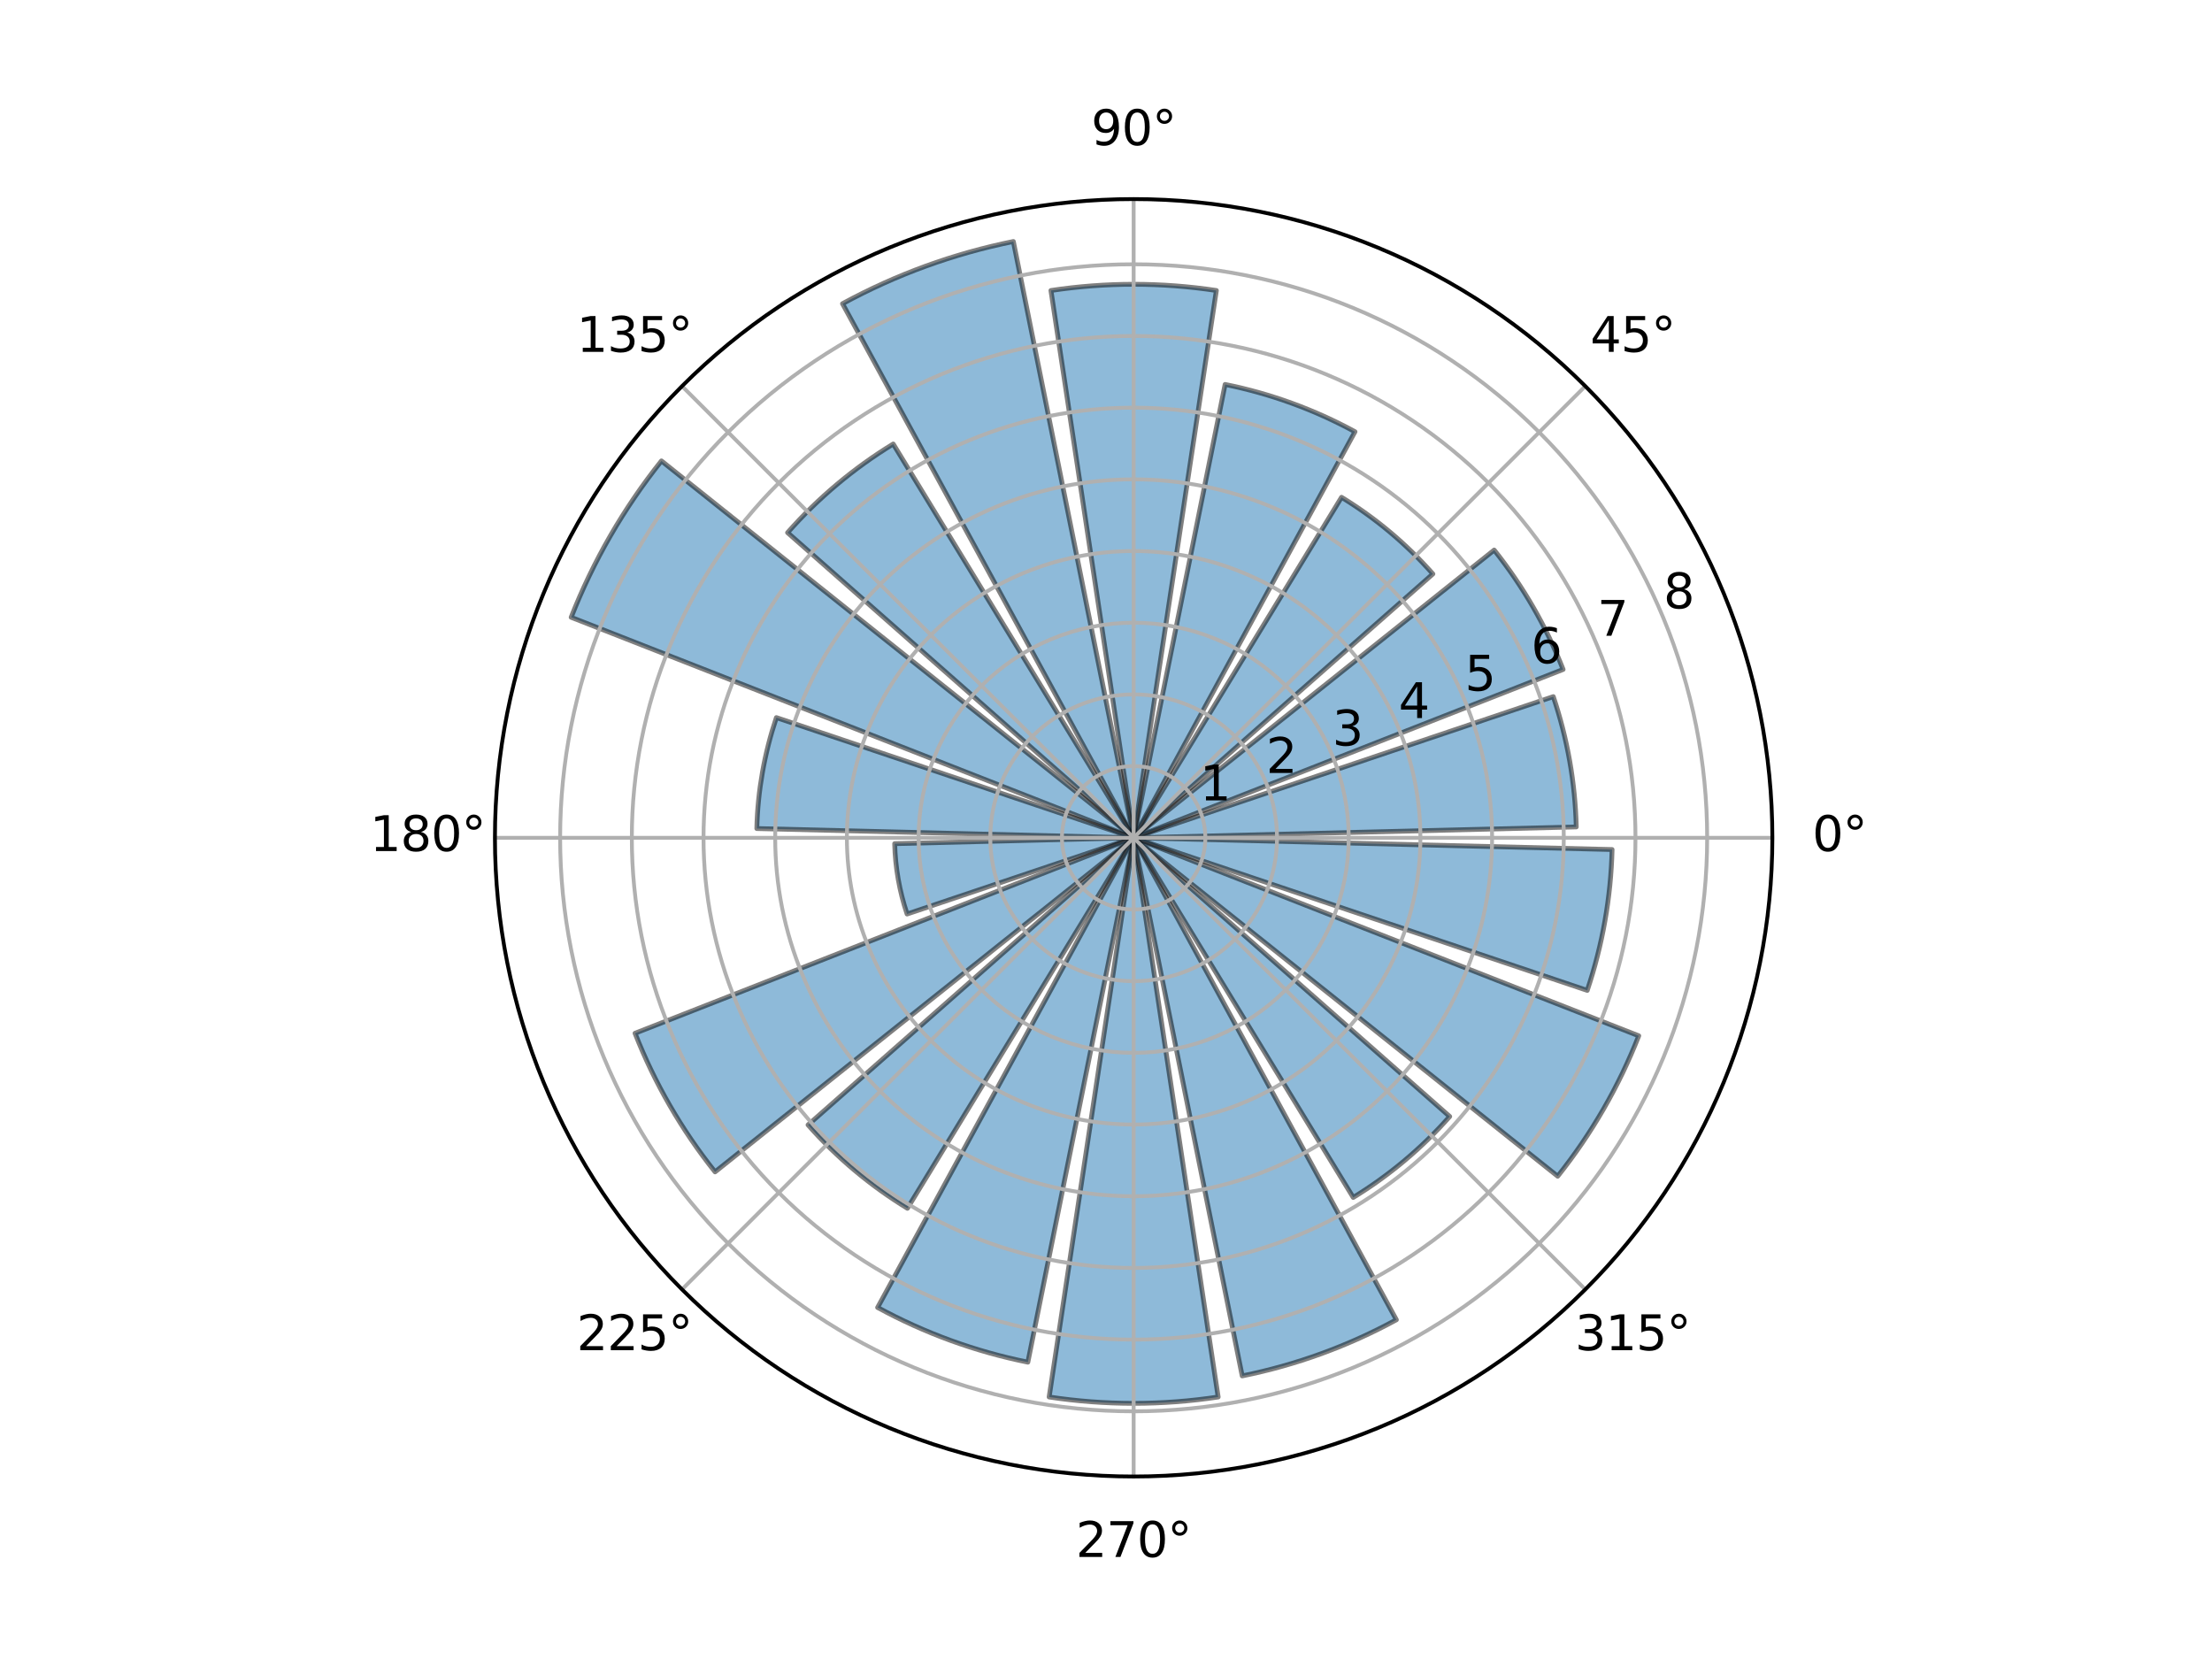 <?xml version="1.0" encoding="utf-8" standalone="no"?>
<!DOCTYPE svg PUBLIC "-//W3C//DTD SVG 1.1//EN"
  "http://www.w3.org/Graphics/SVG/1.1/DTD/svg11.dtd">
<svg xmlns:xlink="http://www.w3.org/1999/xlink" width="460.8pt" height="345.6pt" viewBox="0 0 460.8 345.6" xmlns="http://www.w3.org/2000/svg" version="1.1">
 <defs>
  <style type="text/css">*{stroke-linejoin: round; stroke-linecap: butt}</style>
 </defs>
 <g id="figure_1">
  <g id="patch_1">
   <path d="M 0 345.6 
L 460.8 345.6 
L 460.8 0 
L 0 0 
z
" style="fill: #ffffff"/>
  </g>
  <g id="axes_1">
   <g id="patch_2">
    <path d="M 369.216 174.528 
C 369.216 157.055 365.774 139.752 359.088 123.61 
C 352.401 107.467 342.6 92.798 330.245 80.443 
C 317.89 68.088 303.221 58.287 287.078 51.6 
C 270.936 44.914 253.633 41.472 236.16 41.472 
C 218.687 41.472 201.384 44.914 185.242 51.6 
C 169.099 58.287 154.43 68.088 142.075 80.443 
C 129.72 92.798 119.919 107.467 113.232 123.61 
C 106.546 139.752 103.104 157.055 103.104 174.528 
C 103.104 192.001 106.546 209.304 113.232 225.446 
C 119.919 241.589 129.72 256.258 142.075 268.613 
C 154.43 280.968 169.099 290.769 185.242 297.456 
C 201.384 304.142 218.687 307.584 236.16 307.584 
C 253.633 307.584 270.936 304.142 287.078 297.456 
C 303.221 290.769 317.89 280.968 330.245 268.613 
C 342.6 256.258 352.401 241.589 359.088 225.446 
C 365.774 209.304 369.216 192.001 369.216 174.528 
M 236.16 174.528 
C 236.16 174.528 236.16 174.528 236.16 174.528 
C 236.16 174.528 236.16 174.528 236.16 174.528 
C 236.16 174.528 236.16 174.528 236.16 174.528 
C 236.16 174.528 236.16 174.528 236.16 174.528 
C 236.16 174.528 236.16 174.528 236.16 174.528 
C 236.16 174.528 236.16 174.528 236.16 174.528 
C 236.16 174.528 236.16 174.528 236.16 174.528 
C 236.16 174.528 236.16 174.528 236.16 174.528 
C 236.16 174.528 236.16 174.528 236.16 174.528 
C 236.16 174.528 236.16 174.528 236.16 174.528 
C 236.16 174.528 236.16 174.528 236.16 174.528 
C 236.16 174.528 236.16 174.528 236.16 174.528 
C 236.16 174.528 236.16 174.528 236.16 174.528 
C 236.16 174.528 236.16 174.528 236.16 174.528 
C 236.16 174.528 236.16 174.528 236.16 174.528 
C 236.16 174.528 236.16 174.528 236.16 174.528 
M 369.216 174.528 
z
" style="fill: #ffffff"/>
   </g>
   <g id="patch_3">
    <path d="M 236.16 174.528 
C 236.16 174.528 236.16 174.528 236.16 174.528 
C 236.16 174.528 236.16 174.528 236.16 174.528 
L 188.962 190.407 
C 188.168 188.046 187.552 185.628 187.119 183.175 
C 186.687 180.722 186.439 178.24 186.378 175.75 
z
" clip-path="url(#p44a7db6d12)" style="fill: #1f77b4; opacity: 0.5; stroke: #000000; stroke-linejoin: miter"/>
   </g>
   <g id="patch_4">
    <path d="M 236.16 174.528 
C 236.16 174.528 236.16 174.528 236.16 174.528 
C 236.16 174.528 236.16 174.528 236.16 174.528 
L 148.962 244.124 
C 145.48 239.762 142.331 235.145 139.54 230.311 
C 136.75 225.478 134.326 220.442 132.289 215.246 
z
" clip-path="url(#p44a7db6d12)" style="fill: #1f77b4; opacity: 0.5; stroke: #000000; stroke-linejoin: miter"/>
   </g>
   <g id="patch_5">
    <path d="M 236.16 174.528 
C 236.16 174.528 236.16 174.528 236.16 174.528 
C 236.16 174.528 236.16 174.528 236.16 174.528 
L 189.037 251.711 
C 185.176 249.354 181.497 246.71 178.032 243.803 
C 174.566 240.895 171.324 237.731 168.332 234.338 
z
" clip-path="url(#p44a7db6d12)" style="fill: #1f77b4; opacity: 0.5; stroke: #000000; stroke-linejoin: miter"/>
   </g>
   <g id="patch_6">
    <path d="M 236.16 174.528 
C 236.16 174.528 236.16 174.528 236.16 174.528 
C 236.16 174.528 236.16 174.528 236.16 174.528 
L 214.122 283.767 
C 208.658 282.665 203.284 281.154 198.045 279.247 
C 192.807 277.34 187.719 275.043 182.824 272.375 
z
" clip-path="url(#p44a7db6d12)" style="fill: #1f77b4; opacity: 0.5; stroke: #000000; stroke-linejoin: miter"/>
   </g>
   <g id="patch_7">
    <path d="M 236.16 174.528 
C 236.16 174.528 236.16 174.528 236.16 174.528 
C 236.16 174.528 236.16 174.528 236.16 174.528 
L 253.766 291.021 
C 247.939 291.902 242.054 292.344 236.16 292.344 
C 230.266 292.344 224.381 291.902 218.554 291.021 
z
" clip-path="url(#p44a7db6d12)" style="fill: #1f77b4; opacity: 0.5; stroke: #000000; stroke-linejoin: miter"/>
   </g>
   <g id="patch_8">
    <path d="M 236.16 174.528 
C 236.16 174.528 236.16 174.528 236.16 174.528 
C 236.16 174.528 236.16 174.528 236.16 174.528 
L 290.892 274.936 
C 285.869 277.674 280.648 280.031 275.272 281.988 
C 269.897 283.944 264.382 285.495 258.774 286.626 
z
" clip-path="url(#p44a7db6d12)" style="fill: #1f77b4; opacity: 0.5; stroke: #000000; stroke-linejoin: miter"/>
   </g>
   <g id="patch_9">
    <path d="M 236.16 174.528 
C 236.16 174.528 236.16 174.528 236.16 174.528 
C 236.16 174.528 236.16 174.528 236.16 174.528 
L 302.002 232.587 
C 299.098 235.881 295.95 238.952 292.586 241.774 
C 289.222 244.597 285.651 247.163 281.904 249.451 
z
" clip-path="url(#p44a7db6d12)" style="fill: #1f77b4; opacity: 0.5; stroke: #000000; stroke-linejoin: miter"/>
   </g>
   <g id="patch_10">
    <path d="M 236.16 174.528 
C 236.16 174.528 236.16 174.528 236.16 174.528 
C 236.16 174.528 236.16 174.528 236.16 174.528 
L 341.384 215.777 
C 339.321 221.041 336.866 226.142 334.039 231.038 
C 331.212 235.935 328.022 240.612 324.495 245.031 
z
" clip-path="url(#p44a7db6d12)" style="fill: #1f77b4; opacity: 0.5; stroke: #000000; stroke-linejoin: miter"/>
   </g>
   <g id="patch_11">
    <path d="M 236.16 174.528 
C 236.16 174.528 236.16 174.528 236.16 174.528 
C 236.16 174.528 236.16 174.528 236.16 174.528 
L 335.826 176.974 
C 335.703 181.959 335.207 186.929 334.341 191.84 
C 333.475 196.751 332.242 201.591 330.652 206.318 
z
" clip-path="url(#p44a7db6d12)" style="fill: #1f77b4; opacity: 0.5; stroke: #000000; stroke-linejoin: miter"/>
   </g>
   <g id="patch_12">
    <path d="M 236.16 174.528 
C 236.16 174.528 236.16 174.528 236.16 174.528 
C 236.16 174.528 236.16 174.528 236.16 174.528 
L 323.578 145.118 
C 325.049 149.491 326.19 153.968 326.992 158.512 
C 327.793 163.056 328.252 167.653 328.365 172.265 
z
" clip-path="url(#p44a7db6d12)" style="fill: #1f77b4; opacity: 0.5; stroke: #000000; stroke-linejoin: miter"/>
   </g>
   <g id="patch_13">
    <path d="M 236.16 174.528 
C 236.16 174.528 236.16 174.528 236.16 174.528 
C 236.16 174.528 236.16 174.528 236.16 174.528 
L 311.264 114.585 
C 314.263 118.342 316.975 122.319 319.379 126.482 
C 321.782 130.644 323.87 134.982 325.624 139.457 
z
" clip-path="url(#p44a7db6d12)" style="fill: #1f77b4; opacity: 0.5; stroke: #000000; stroke-linejoin: miter"/>
   </g>
   <g id="patch_14">
    <path d="M 236.16 174.528 
C 236.16 174.528 236.16 174.528 236.16 174.528 
C 236.16 174.528 236.16 174.528 236.16 174.528 
L 279.468 103.594 
C 283.016 105.761 286.397 108.19 289.581 110.863 
C 292.766 113.535 295.746 116.443 298.496 119.561 
z
" clip-path="url(#p44a7db6d12)" style="fill: #1f77b4; opacity: 0.5; stroke: #000000; stroke-linejoin: miter"/>
   </g>
   <g id="patch_15">
    <path d="M 236.16 174.528 
C 236.16 174.528 236.16 174.528 236.16 174.528 
C 236.16 174.528 236.16 174.528 236.16 174.528 
L 255.212 80.087 
C 259.937 81.04 264.583 82.346 269.111 83.995 
C 273.64 85.643 278.039 87.629 282.271 89.935 
z
" clip-path="url(#p44a7db6d12)" style="fill: #1f77b4; opacity: 0.5; stroke: #000000; stroke-linejoin: miter"/>
   </g>
   <g id="patch_16">
    <path d="M 236.16 174.528 
C 236.16 174.528 236.16 174.528 236.16 174.528 
C 236.16 174.528 236.16 174.528 236.16 174.528 
L 218.929 60.515 
C 224.632 59.653 230.392 59.22 236.16 59.22 
C 241.928 59.22 247.688 59.653 253.391 60.515 
z
" clip-path="url(#p44a7db6d12)" style="fill: #1f77b4; opacity: 0.5; stroke: #000000; stroke-linejoin: miter"/>
   </g>
   <g id="patch_17">
    <path d="M 236.16 174.528 
C 236.16 174.528 236.16 174.528 236.16 174.528 
C 236.16 174.528 236.16 174.528 236.16 174.528 
L 175.511 63.264 
C 181.077 60.23 186.863 57.618 192.819 55.45 
C 198.776 53.282 204.887 51.564 211.101 50.31 
z
" clip-path="url(#p44a7db6d12)" style="fill: #1f77b4; opacity: 0.5; stroke: #000000; stroke-linejoin: miter"/>
   </g>
   <g id="patch_18">
    <path d="M 236.16 174.528 
C 236.16 174.528 236.16 174.528 236.16 174.528 
C 236.16 174.528 236.16 174.528 236.16 174.528 
L 164.067 110.957 
C 167.247 107.35 170.693 103.988 174.376 100.897 
C 178.06 97.806 181.97 94.996 186.073 92.491 
z
" clip-path="url(#p44a7db6d12)" style="fill: #1f77b4; opacity: 0.5; stroke: #000000; stroke-linejoin: miter"/>
   </g>
   <g id="patch_19">
    <path d="M 236.16 174.528 
C 236.16 174.528 236.16 174.528 236.16 174.528 
C 236.16 174.528 236.16 174.528 236.16 174.528 
L 118.983 128.594 
C 121.281 122.732 124.015 117.051 127.163 111.599 
C 130.311 106.146 133.864 100.938 137.791 96.017 
z
" clip-path="url(#p44a7db6d12)" style="fill: #1f77b4; opacity: 0.5; stroke: #000000; stroke-linejoin: miter"/>
   </g>
   <g id="patch_20">
    <path d="M 236.16 174.528 
C 236.16 174.528 236.16 174.528 236.16 174.528 
C 236.16 174.528 236.16 174.528 236.16 174.528 
L 157.659 172.602 
C 157.756 168.675 158.147 164.761 158.829 160.892 
C 159.511 157.024 160.482 153.212 161.735 149.489 
z
" clip-path="url(#p44a7db6d12)" style="fill: #1f77b4; opacity: 0.5; stroke: #000000; stroke-linejoin: miter"/>
   </g>
   <g id="matplotlib.axis_1">
    <g id="xtick_1">
     <g id="line2d_1">
      <path d="M 236.16 174.528 
L 369.216 174.528 
" clip-path="url(#p44a7db6d12)" style="fill: none; stroke: #b0b0b0; stroke-width: 0.8; stroke-linecap: square"/>
     </g>
     <g id="text_1">
      <!-- 0° -->
      <g transform="translate(377.535 177.287)scale(0.1 -0.1)">
       <defs>
        <path id="DejaVuSans-30" d="M 2034 4250 
Q 1547 4250 1301 3770 
Q 1056 3291 1056 2328 
Q 1056 1369 1301 889 
Q 1547 409 2034 409 
Q 2525 409 2770 889 
Q 3016 1369 3016 2328 
Q 3016 3291 2770 3770 
Q 2525 4250 2034 4250 
z
M 2034 4750 
Q 2819 4750 3233 4129 
Q 3647 3509 3647 2328 
Q 3647 1150 3233 529 
Q 2819 -91 2034 -91 
Q 1250 -91 836 529 
Q 422 1150 422 2328 
Q 422 3509 836 4129 
Q 1250 4750 2034 4750 
z
" transform="scale(0.016)"/>
        <path id="DejaVuSans-b0" d="M 1600 4347 
Q 1350 4347 1178 4173 
Q 1006 4000 1006 3750 
Q 1006 3503 1178 3333 
Q 1350 3163 1600 3163 
Q 1850 3163 2022 3333 
Q 2194 3503 2194 3750 
Q 2194 3997 2020 4172 
Q 1847 4347 1600 4347 
z
M 1600 4750 
Q 1800 4750 1984 4673 
Q 2169 4597 2303 4453 
Q 2447 4313 2519 4134 
Q 2591 3956 2591 3750 
Q 2591 3338 2302 3052 
Q 2013 2766 1594 2766 
Q 1172 2766 890 3047 
Q 609 3328 609 3750 
Q 609 4169 896 4459 
Q 1184 4750 1600 4750 
z
" transform="scale(0.016)"/>
       </defs>
       <use xlink:href="#DejaVuSans-30"/>
       <use xlink:href="#DejaVuSans-b0" x="63.623"/>
      </g>
     </g>
    </g>
    <g id="xtick_2">
     <g id="line2d_2">
      <path d="M 236.16 174.528 
L 330.245 80.443 
" clip-path="url(#p44a7db6d12)" style="fill: none; stroke: #b0b0b0; stroke-width: 0.8; stroke-linecap: square"/>
     </g>
     <g id="text_2">
      <!-- 45° -->
      <g transform="translate(331.282 73.303)scale(0.1 -0.1)">
       <defs>
        <path id="DejaVuSans-34" d="M 2419 4116 
L 825 1625 
L 2419 1625 
L 2419 4116 
z
M 2253 4666 
L 3047 4666 
L 3047 1625 
L 3713 1625 
L 3713 1100 
L 3047 1100 
L 3047 0 
L 2419 0 
L 2419 1100 
L 313 1100 
L 313 1709 
L 2253 4666 
z
" transform="scale(0.016)"/>
        <path id="DejaVuSans-35" d="M 691 4666 
L 3169 4666 
L 3169 4134 
L 1269 4134 
L 1269 2991 
Q 1406 3038 1543 3061 
Q 1681 3084 1819 3084 
Q 2600 3084 3056 2656 
Q 3513 2228 3513 1497 
Q 3513 744 3044 326 
Q 2575 -91 1722 -91 
Q 1428 -91 1123 -41 
Q 819 9 494 109 
L 494 744 
Q 775 591 1075 516 
Q 1375 441 1709 441 
Q 2250 441 2565 725 
Q 2881 1009 2881 1497 
Q 2881 1984 2565 2268 
Q 2250 2553 1709 2553 
Q 1456 2553 1204 2497 
Q 953 2441 691 2322 
L 691 4666 
z
" transform="scale(0.016)"/>
       </defs>
       <use xlink:href="#DejaVuSans-34"/>
       <use xlink:href="#DejaVuSans-35" x="63.623"/>
       <use xlink:href="#DejaVuSans-b0" x="127.246"/>
      </g>
     </g>
    </g>
    <g id="xtick_3">
     <g id="line2d_3">
      <path d="M 236.16 174.528 
L 236.16 41.472 
" clip-path="url(#p44a7db6d12)" style="fill: none; stroke: #b0b0b0; stroke-width: 0.8; stroke-linecap: square"/>
     </g>
     <g id="text_3">
      <!-- 90° -->
      <g transform="translate(227.298 30.231)scale(0.1 -0.1)">
       <defs>
        <path id="DejaVuSans-39" d="M 703 97 
L 703 672 
Q 941 559 1184 500 
Q 1428 441 1663 441 
Q 2288 441 2617 861 
Q 2947 1281 2994 2138 
Q 2813 1869 2534 1725 
Q 2256 1581 1919 1581 
Q 1219 1581 811 2004 
Q 403 2428 403 3163 
Q 403 3881 828 4315 
Q 1253 4750 1959 4750 
Q 2769 4750 3195 4129 
Q 3622 3509 3622 2328 
Q 3622 1225 3098 567 
Q 2575 -91 1691 -91 
Q 1453 -91 1209 -44 
Q 966 3 703 97 
z
M 1959 2075 
Q 2384 2075 2632 2365 
Q 2881 2656 2881 3163 
Q 2881 3666 2632 3958 
Q 2384 4250 1959 4250 
Q 1534 4250 1286 3958 
Q 1038 3666 1038 3163 
Q 1038 2656 1286 2365 
Q 1534 2075 1959 2075 
z
" transform="scale(0.016)"/>
       </defs>
       <use xlink:href="#DejaVuSans-39"/>
       <use xlink:href="#DejaVuSans-30" x="63.623"/>
       <use xlink:href="#DejaVuSans-b0" x="127.246"/>
      </g>
     </g>
    </g>
    <g id="xtick_4">
     <g id="line2d_4">
      <path d="M 236.16 174.528 
L 142.075 80.443 
" clip-path="url(#p44a7db6d12)" style="fill: none; stroke: #b0b0b0; stroke-width: 0.8; stroke-linecap: square"/>
     </g>
     <g id="text_4">
      <!-- 135° -->
      <g transform="translate(120.132 73.303)scale(0.1 -0.1)">
       <defs>
        <path id="DejaVuSans-31" d="M 794 531 
L 1825 531 
L 1825 4091 
L 703 3866 
L 703 4441 
L 1819 4666 
L 2450 4666 
L 2450 531 
L 3481 531 
L 3481 0 
L 794 0 
L 794 531 
z
" transform="scale(0.016)"/>
        <path id="DejaVuSans-33" d="M 2597 2516 
Q 3050 2419 3304 2112 
Q 3559 1806 3559 1356 
Q 3559 666 3084 287 
Q 2609 -91 1734 -91 
Q 1441 -91 1130 -33 
Q 819 25 488 141 
L 488 750 
Q 750 597 1062 519 
Q 1375 441 1716 441 
Q 2309 441 2620 675 
Q 2931 909 2931 1356 
Q 2931 1769 2642 2001 
Q 2353 2234 1838 2234 
L 1294 2234 
L 1294 2753 
L 1863 2753 
Q 2328 2753 2575 2939 
Q 2822 3125 2822 3475 
Q 2822 3834 2567 4026 
Q 2313 4219 1838 4219 
Q 1578 4219 1281 4162 
Q 984 4106 628 3988 
L 628 4550 
Q 988 4650 1302 4700 
Q 1616 4750 1894 4750 
Q 2613 4750 3031 4423 
Q 3450 4097 3450 3541 
Q 3450 3153 3228 2886 
Q 3006 2619 2597 2516 
z
" transform="scale(0.016)"/>
       </defs>
       <use xlink:href="#DejaVuSans-31"/>
       <use xlink:href="#DejaVuSans-33" x="63.623"/>
       <use xlink:href="#DejaVuSans-35" x="127.246"/>
       <use xlink:href="#DejaVuSans-b0" x="190.869"/>
      </g>
     </g>
    </g>
    <g id="xtick_5">
     <g id="line2d_5">
      <path d="M 236.16 174.528 
L 103.104 174.528 
" clip-path="url(#p44a7db6d12)" style="fill: none; stroke: #b0b0b0; stroke-width: 0.8; stroke-linecap: square"/>
     </g>
     <g id="text_5">
      <!-- 180° -->
      <g transform="translate(77.06 177.287)scale(0.1 -0.1)">
       <defs>
        <path id="DejaVuSans-38" d="M 2034 2216 
Q 1584 2216 1326 1975 
Q 1069 1734 1069 1313 
Q 1069 891 1326 650 
Q 1584 409 2034 409 
Q 2484 409 2743 651 
Q 3003 894 3003 1313 
Q 3003 1734 2745 1975 
Q 2488 2216 2034 2216 
z
M 1403 2484 
Q 997 2584 770 2862 
Q 544 3141 544 3541 
Q 544 4100 942 4425 
Q 1341 4750 2034 4750 
Q 2731 4750 3128 4425 
Q 3525 4100 3525 3541 
Q 3525 3141 3298 2862 
Q 3072 2584 2669 2484 
Q 3125 2378 3379 2068 
Q 3634 1759 3634 1313 
Q 3634 634 3220 271 
Q 2806 -91 2034 -91 
Q 1263 -91 848 271 
Q 434 634 434 1313 
Q 434 1759 690 2068 
Q 947 2378 1403 2484 
z
M 1172 3481 
Q 1172 3119 1398 2916 
Q 1625 2713 2034 2713 
Q 2441 2713 2670 2916 
Q 2900 3119 2900 3481 
Q 2900 3844 2670 4047 
Q 2441 4250 2034 4250 
Q 1625 4250 1398 4047 
Q 1172 3844 1172 3481 
z
" transform="scale(0.016)"/>
       </defs>
       <use xlink:href="#DejaVuSans-31"/>
       <use xlink:href="#DejaVuSans-38" x="63.623"/>
       <use xlink:href="#DejaVuSans-30" x="127.246"/>
       <use xlink:href="#DejaVuSans-b0" x="190.869"/>
      </g>
     </g>
    </g>
    <g id="xtick_6">
     <g id="line2d_6">
      <path d="M 236.16 174.528 
L 142.075 268.613 
" clip-path="url(#p44a7db6d12)" style="fill: none; stroke: #b0b0b0; stroke-width: 0.8; stroke-linecap: square"/>
     </g>
     <g id="text_6">
      <!-- 225° -->
      <g transform="translate(120.132 281.272)scale(0.1 -0.1)">
       <defs>
        <path id="DejaVuSans-32" d="M 1228 531 
L 3431 531 
L 3431 0 
L 469 0 
L 469 531 
Q 828 903 1448 1529 
Q 2069 2156 2228 2338 
Q 2531 2678 2651 2914 
Q 2772 3150 2772 3378 
Q 2772 3750 2511 3984 
Q 2250 4219 1831 4219 
Q 1534 4219 1204 4116 
Q 875 4013 500 3803 
L 500 4441 
Q 881 4594 1212 4672 
Q 1544 4750 1819 4750 
Q 2544 4750 2975 4387 
Q 3406 4025 3406 3419 
Q 3406 3131 3298 2873 
Q 3191 2616 2906 2266 
Q 2828 2175 2409 1742 
Q 1991 1309 1228 531 
z
" transform="scale(0.016)"/>
       </defs>
       <use xlink:href="#DejaVuSans-32"/>
       <use xlink:href="#DejaVuSans-32" x="63.623"/>
       <use xlink:href="#DejaVuSans-35" x="127.246"/>
       <use xlink:href="#DejaVuSans-b0" x="190.869"/>
      </g>
     </g>
    </g>
    <g id="xtick_7">
     <g id="line2d_7">
      <path d="M 236.16 174.528 
L 236.16 307.584 
" clip-path="url(#p44a7db6d12)" style="fill: none; stroke: #b0b0b0; stroke-width: 0.8; stroke-linecap: square"/>
     </g>
     <g id="text_7">
      <!-- 270° -->
      <g transform="translate(224.116 324.343)scale(0.1 -0.1)">
       <defs>
        <path id="DejaVuSans-37" d="M 525 4666 
L 3525 4666 
L 3525 4397 
L 1831 0 
L 1172 0 
L 2766 4134 
L 525 4134 
L 525 4666 
z
" transform="scale(0.016)"/>
       </defs>
       <use xlink:href="#DejaVuSans-32"/>
       <use xlink:href="#DejaVuSans-37" x="63.623"/>
       <use xlink:href="#DejaVuSans-30" x="127.246"/>
       <use xlink:href="#DejaVuSans-b0" x="190.869"/>
      </g>
     </g>
    </g>
    <g id="xtick_8">
     <g id="line2d_8">
      <path d="M 236.16 174.528 
L 330.245 268.613 
" clip-path="url(#p44a7db6d12)" style="fill: none; stroke: #b0b0b0; stroke-width: 0.8; stroke-linecap: square"/>
     </g>
     <g id="text_8">
      <!-- 315° -->
      <g transform="translate(328.101 281.272)scale(0.1 -0.1)">
       <use xlink:href="#DejaVuSans-33"/>
       <use xlink:href="#DejaVuSans-31" x="63.623"/>
       <use xlink:href="#DejaVuSans-35" x="127.246"/>
       <use xlink:href="#DejaVuSans-b0" x="190.869"/>
      </g>
     </g>
    </g>
   </g>
   <g id="matplotlib.axis_2">
    <g id="ytick_1">
     <g id="line2d_9">
      <path d="M 251.094 174.528 
C 251.094 172.567 250.708 170.625 249.957 168.813 
C 249.207 167.001 248.107 165.355 246.72 163.968 
C 245.333 162.581 243.687 161.481 241.875 160.731 
C 240.063 159.98 238.121 159.594 236.16 159.594 
C 234.199 159.594 232.257 159.98 230.445 160.731 
C 228.633 161.481 226.987 162.581 225.6 163.968 
C 224.213 165.355 223.113 167.001 222.363 168.813 
C 221.612 170.625 221.226 172.567 221.226 174.528 
C 221.226 176.489 221.612 178.431 222.363 180.243 
C 223.113 182.055 224.213 183.701 225.6 185.088 
C 226.987 186.475 228.633 187.575 230.445 188.325 
C 232.257 189.076 234.199 189.462 236.16 189.462 
C 238.121 189.462 240.063 189.076 241.875 188.325 
C 243.687 187.575 245.333 186.475 246.72 185.088 
C 248.107 183.701 249.207 182.055 249.957 180.243 
C 250.708 178.431 251.094 176.489 251.094 174.528 
" clip-path="url(#p44a7db6d12)" style="fill: none; stroke: #b0b0b0; stroke-width: 0.8; stroke-linecap: square"/>
     </g>
     <g id="text_9">
      <!-- 1 -->
      <g transform="translate(249.957 166.733)scale(0.1 -0.1)">
       <use xlink:href="#DejaVuSans-31"/>
      </g>
     </g>
    </g>
    <g id="ytick_2">
     <g id="line2d_10">
      <path d="M 266.028 174.528 
C 266.028 170.606 265.256 166.722 263.755 163.098 
C 262.254 159.474 260.054 156.181 257.28 153.408 
C 254.507 150.634 251.214 148.434 247.59 146.933 
C 243.966 145.432 240.082 144.66 236.16 144.66 
C 232.238 144.66 228.354 145.432 224.73 146.933 
C 221.106 148.434 217.813 150.634 215.04 153.408 
C 212.266 156.181 210.066 159.474 208.565 163.098 
C 207.064 166.722 206.292 170.606 206.292 174.528 
C 206.292 178.45 207.064 182.334 208.565 185.958 
C 210.066 189.582 212.266 192.875 215.04 195.648 
C 217.813 198.422 221.106 200.622 224.73 202.123 
C 228.354 203.624 232.238 204.396 236.16 204.396 
C 240.082 204.396 243.966 203.624 247.59 202.123 
C 251.214 200.622 254.507 198.422 257.28 195.648 
C 260.054 192.875 262.254 189.582 263.755 185.958 
C 265.256 182.334 266.028 178.45 266.028 174.528 
" clip-path="url(#p44a7db6d12)" style="fill: none; stroke: #b0b0b0; stroke-width: 0.8; stroke-linecap: square"/>
     </g>
     <g id="text_10">
      <!-- 2 -->
      <g transform="translate(263.755 161.018)scale(0.1 -0.1)">
       <use xlink:href="#DejaVuSans-32"/>
      </g>
     </g>
    </g>
    <g id="ytick_3">
     <g id="line2d_11">
      <path d="M 280.963 174.528 
C 280.963 168.645 279.804 162.818 277.552 157.383 
C 275.301 151.947 272.001 147.008 267.84 142.848 
C 263.68 138.687 258.741 135.387 253.305 133.136 
C 247.87 130.884 242.043 129.725 236.16 129.725 
C 230.277 129.725 224.45 130.884 219.015 133.136 
C 213.579 135.387 208.64 138.687 204.48 142.848 
C 200.319 147.008 197.019 151.947 194.768 157.383 
C 192.516 162.818 191.357 168.645 191.357 174.528 
C 191.357 180.411 192.516 186.238 194.768 191.673 
C 197.019 197.109 200.319 202.048 204.48 206.208 
C 208.64 210.369 213.579 213.669 219.015 215.92 
C 224.45 218.172 230.277 219.331 236.16 219.331 
C 242.043 219.331 247.87 218.172 253.305 215.92 
C 258.741 213.669 263.68 210.369 267.84 206.208 
C 272.001 202.048 275.301 197.109 277.552 191.673 
C 279.804 186.238 280.963 180.411 280.963 174.528 
" clip-path="url(#p44a7db6d12)" style="fill: none; stroke: #b0b0b0; stroke-width: 0.8; stroke-linecap: square"/>
     </g>
     <g id="text_11">
      <!-- 3 -->
      <g transform="translate(277.552 155.303)scale(0.1 -0.1)">
       <use xlink:href="#DejaVuSans-33"/>
      </g>
     </g>
    </g>
    <g id="ytick_4">
     <g id="line2d_12">
      <path d="M 295.897 174.528 
C 295.897 166.683 294.352 158.915 291.35 151.668 
C 288.348 144.42 283.947 137.835 278.4 132.288 
C 272.853 126.741 266.268 122.34 259.02 119.338 
C 251.773 116.336 244.005 114.791 236.16 114.791 
C 228.315 114.791 220.547 116.336 213.3 119.338 
C 206.052 122.34 199.467 126.741 193.92 132.288 
C 188.373 137.835 183.972 144.42 180.97 151.668 
C 177.968 158.915 176.423 166.683 176.423 174.528 
C 176.423 182.373 177.968 190.141 180.97 197.388 
C 183.972 204.636 188.373 211.221 193.92 216.768 
C 199.467 222.315 206.052 226.716 213.3 229.718 
C 220.547 232.72 228.315 234.265 236.16 234.265 
C 244.005 234.265 251.773 232.72 259.02 229.718 
C 266.268 226.716 272.853 222.315 278.4 216.768 
C 283.947 211.221 288.348 204.636 291.35 197.388 
C 294.352 190.141 295.897 182.373 295.897 174.528 
" clip-path="url(#p44a7db6d12)" style="fill: none; stroke: #b0b0b0; stroke-width: 0.8; stroke-linecap: square"/>
     </g>
     <g id="text_12">
      <!-- 4 -->
      <g transform="translate(291.35 149.588)scale(0.1 -0.1)">
       <use xlink:href="#DejaVuSans-34"/>
      </g>
     </g>
    </g>
    <g id="ytick_5">
     <g id="line2d_13">
      <path d="M 310.831 174.528 
C 310.831 164.722 308.9 155.012 305.147 145.953 
C 301.395 136.893 295.894 128.661 288.961 121.727 
C 282.027 114.794 273.795 109.293 264.735 105.541 
C 255.676 101.788 245.966 99.857 236.16 99.857 
C 226.354 99.857 216.644 101.788 207.585 105.541 
C 198.525 109.293 190.293 114.794 183.359 121.727 
C 176.426 128.661 170.925 136.893 167.173 145.953 
C 163.42 155.012 161.489 164.722 161.489 174.528 
C 161.489 184.334 163.42 194.044 167.173 203.103 
C 170.925 212.163 176.426 220.395 183.359 227.329 
C 190.293 234.262 198.525 239.763 207.585 243.515 
C 216.644 247.268 226.354 249.199 236.16 249.199 
C 245.966 249.199 255.676 247.268 264.735 243.515 
C 273.795 239.763 282.027 234.262 288.961 227.329 
C 295.894 220.395 301.395 212.163 305.147 203.103 
C 308.9 194.044 310.831 184.334 310.831 174.528 
" clip-path="url(#p44a7db6d12)" style="fill: none; stroke: #b0b0b0; stroke-width: 0.8; stroke-linecap: square"/>
     </g>
     <g id="text_13">
      <!-- 5 -->
      <g transform="translate(305.147 143.873)scale(0.1 -0.1)">
       <use xlink:href="#DejaVuSans-35"/>
      </g>
     </g>
    </g>
    <g id="ytick_6">
     <g id="line2d_14">
      <path d="M 325.765 174.528 
C 325.765 162.761 323.448 151.109 318.945 140.237 
C 314.442 129.366 307.841 119.488 299.521 111.167 
C 291.2 102.847 281.322 96.246 270.451 91.743 
C 259.579 87.24 247.927 84.923 236.16 84.923 
C 224.393 84.923 212.741 87.24 201.869 91.743 
C 190.998 96.246 181.12 102.847 172.799 111.167 
C 164.479 119.488 157.878 129.366 153.375 140.237 
C 148.872 151.109 146.555 162.761 146.555 174.528 
C 146.555 186.295 148.872 197.947 153.375 208.819 
C 157.878 219.69 164.479 229.568 172.799 237.889 
C 181.12 246.209 190.998 252.81 201.869 257.313 
C 212.741 261.816 224.393 264.133 236.16 264.133 
C 247.927 264.133 259.579 261.816 270.451 257.313 
C 281.322 252.81 291.2 246.209 299.521 237.889 
C 307.841 229.568 314.442 219.69 318.945 208.819 
C 323.448 197.947 325.765 186.295 325.765 174.528 
" clip-path="url(#p44a7db6d12)" style="fill: none; stroke: #b0b0b0; stroke-width: 0.8; stroke-linecap: square"/>
     </g>
     <g id="text_14">
      <!-- 6 -->
      <g transform="translate(318.945 138.158)scale(0.1 -0.1)">
       <defs>
        <path id="DejaVuSans-36" d="M 2113 2584 
Q 1688 2584 1439 2293 
Q 1191 2003 1191 1497 
Q 1191 994 1439 701 
Q 1688 409 2113 409 
Q 2538 409 2786 701 
Q 3034 994 3034 1497 
Q 3034 2003 2786 2293 
Q 2538 2584 2113 2584 
z
M 3366 4563 
L 3366 3988 
Q 3128 4100 2886 4159 
Q 2644 4219 2406 4219 
Q 1781 4219 1451 3797 
Q 1122 3375 1075 2522 
Q 1259 2794 1537 2939 
Q 1816 3084 2150 3084 
Q 2853 3084 3261 2657 
Q 3669 2231 3669 1497 
Q 3669 778 3244 343 
Q 2819 -91 2113 -91 
Q 1303 -91 875 529 
Q 447 1150 447 2328 
Q 447 3434 972 4092 
Q 1497 4750 2381 4750 
Q 2619 4750 2861 4703 
Q 3103 4656 3366 4563 
z
" transform="scale(0.016)"/>
       </defs>
       <use xlink:href="#DejaVuSans-36"/>
      </g>
     </g>
    </g>
    <g id="ytick_7">
     <g id="line2d_15">
      <path d="M 340.7 174.528 
C 340.7 160.8 337.996 147.205 332.742 134.522 
C 327.489 121.839 319.788 110.314 310.081 100.607 
C 300.374 90.9 288.849 83.199 276.166 77.946 
C 263.483 72.692 249.888 69.988 236.16 69.988 
C 222.432 69.988 208.837 72.692 196.154 77.946 
C 183.471 83.199 171.946 90.9 162.239 100.607 
C 152.532 110.314 144.831 121.839 139.578 134.522 
C 134.324 147.205 131.62 160.8 131.62 174.528 
C 131.62 188.256 134.324 201.851 139.578 214.534 
C 144.831 227.217 152.532 238.742 162.239 248.449 
C 171.946 258.156 183.471 265.857 196.154 271.11 
C 208.837 276.364 222.432 279.068 236.16 279.068 
C 249.888 279.068 263.483 276.364 276.166 271.11 
C 288.849 265.857 300.374 258.156 310.081 248.449 
C 319.788 238.742 327.489 227.217 332.742 214.534 
C 337.996 201.851 340.7 188.256 340.7 174.528 
" clip-path="url(#p44a7db6d12)" style="fill: none; stroke: #b0b0b0; stroke-width: 0.8; stroke-linecap: square"/>
     </g>
     <g id="text_15">
      <!-- 7 -->
      <g transform="translate(332.742 132.443)scale(0.1 -0.1)">
       <use xlink:href="#DejaVuSans-37"/>
      </g>
     </g>
    </g>
    <g id="ytick_8">
     <g id="line2d_16">
      <path d="M 355.634 174.528 
C 355.634 158.839 352.544 143.302 346.54 128.807 
C 340.536 114.312 331.735 101.141 320.641 90.047 
C 309.547 78.953 296.376 70.152 281.881 64.148 
C 267.386 58.144 251.849 55.054 236.16 55.054 
C 220.471 55.054 204.934 58.144 190.439 64.148 
C 175.944 70.152 162.773 78.953 151.679 90.047 
C 140.585 101.141 131.784 114.312 125.78 128.807 
C 119.776 143.302 116.686 158.839 116.686 174.528 
C 116.686 190.217 119.776 205.754 125.78 220.249 
C 131.784 234.744 140.585 247.915 151.679 259.009 
C 162.773 270.103 175.944 278.904 190.439 284.908 
C 204.934 290.912 220.471 294.002 236.16 294.002 
C 251.849 294.002 267.386 290.912 281.881 284.908 
C 296.376 278.904 309.547 270.103 320.641 259.009 
C 331.735 247.915 340.536 234.744 346.54 220.249 
C 352.544 205.754 355.634 190.217 355.634 174.528 
" clip-path="url(#p44a7db6d12)" style="fill: none; stroke: #b0b0b0; stroke-width: 0.8; stroke-linecap: square"/>
     </g>
     <g id="text_16">
      <!-- 8 -->
      <g transform="translate(346.54 126.728)scale(0.1 -0.1)">
       <use xlink:href="#DejaVuSans-38"/>
      </g>
     </g>
    </g>
   </g>
   <g id="patch_21">
    <path d="M 369.216 174.528 
C 369.216 157.055 365.774 139.752 359.088 123.61 
C 352.401 107.467 342.6 92.798 330.245 80.443 
C 317.89 68.088 303.221 58.287 287.078 51.6 
C 270.936 44.914 253.633 41.472 236.16 41.472 
C 218.687 41.472 201.384 44.914 185.242 51.6 
C 169.099 58.287 154.43 68.088 142.075 80.443 
C 129.72 92.798 119.919 107.467 113.232 123.61 
C 106.546 139.752 103.104 157.055 103.104 174.528 
C 103.104 192.001 106.546 209.304 113.232 225.446 
C 119.919 241.589 129.72 256.258 142.075 268.613 
C 154.43 280.968 169.099 290.769 185.242 297.456 
C 201.384 304.142 218.687 307.584 236.16 307.584 
C 253.633 307.584 270.936 304.142 287.078 297.456 
C 303.221 290.769 317.89 280.968 330.245 268.613 
C 342.6 256.258 352.401 241.589 359.088 225.446 
C 365.774 209.304 369.216 192.001 369.216 174.528 
" style="fill: none; stroke: #000000; stroke-width: 0.8; stroke-linejoin: miter; stroke-linecap: square"/>
   </g>
  </g>
 </g>
 <defs>
  <clipPath id="p44a7db6d12">
   <path d="M 369.216 174.528 
C 369.216 157.055 365.774 139.752 359.088 123.61 
C 352.401 107.467 342.6 92.798 330.245 80.443 
C 317.89 68.088 303.221 58.287 287.078 51.6 
C 270.936 44.914 253.633 41.472 236.16 41.472 
C 218.687 41.472 201.384 44.914 185.242 51.6 
C 169.099 58.287 154.43 68.088 142.075 80.443 
C 129.72 92.798 119.919 107.467 113.232 123.61 
C 106.546 139.752 103.104 157.055 103.104 174.528 
C 103.104 192.001 106.546 209.304 113.232 225.446 
C 119.919 241.589 129.72 256.258 142.075 268.613 
C 154.43 280.968 169.099 290.769 185.242 297.456 
C 201.384 304.142 218.687 307.584 236.16 307.584 
C 253.633 307.584 270.936 304.142 287.078 297.456 
C 303.221 290.769 317.89 280.968 330.245 268.613 
C 342.6 256.258 352.401 241.589 359.088 225.446 
C 365.774 209.304 369.216 192.001 369.216 174.528 
M 236.16 174.528 
C 236.16 174.528 236.16 174.528 236.16 174.528 
C 236.16 174.528 236.16 174.528 236.16 174.528 
C 236.16 174.528 236.16 174.528 236.16 174.528 
C 236.16 174.528 236.16 174.528 236.16 174.528 
C 236.16 174.528 236.16 174.528 236.16 174.528 
C 236.16 174.528 236.16 174.528 236.16 174.528 
C 236.16 174.528 236.16 174.528 236.16 174.528 
C 236.16 174.528 236.16 174.528 236.16 174.528 
C 236.16 174.528 236.16 174.528 236.16 174.528 
C 236.16 174.528 236.16 174.528 236.16 174.528 
C 236.16 174.528 236.16 174.528 236.16 174.528 
C 236.16 174.528 236.16 174.528 236.16 174.528 
C 236.16 174.528 236.16 174.528 236.16 174.528 
C 236.16 174.528 236.16 174.528 236.16 174.528 
C 236.16 174.528 236.16 174.528 236.16 174.528 
C 236.16 174.528 236.16 174.528 236.16 174.528 
M 369.216 174.528 
z
"/>
  </clipPath>
 </defs>
</svg>
